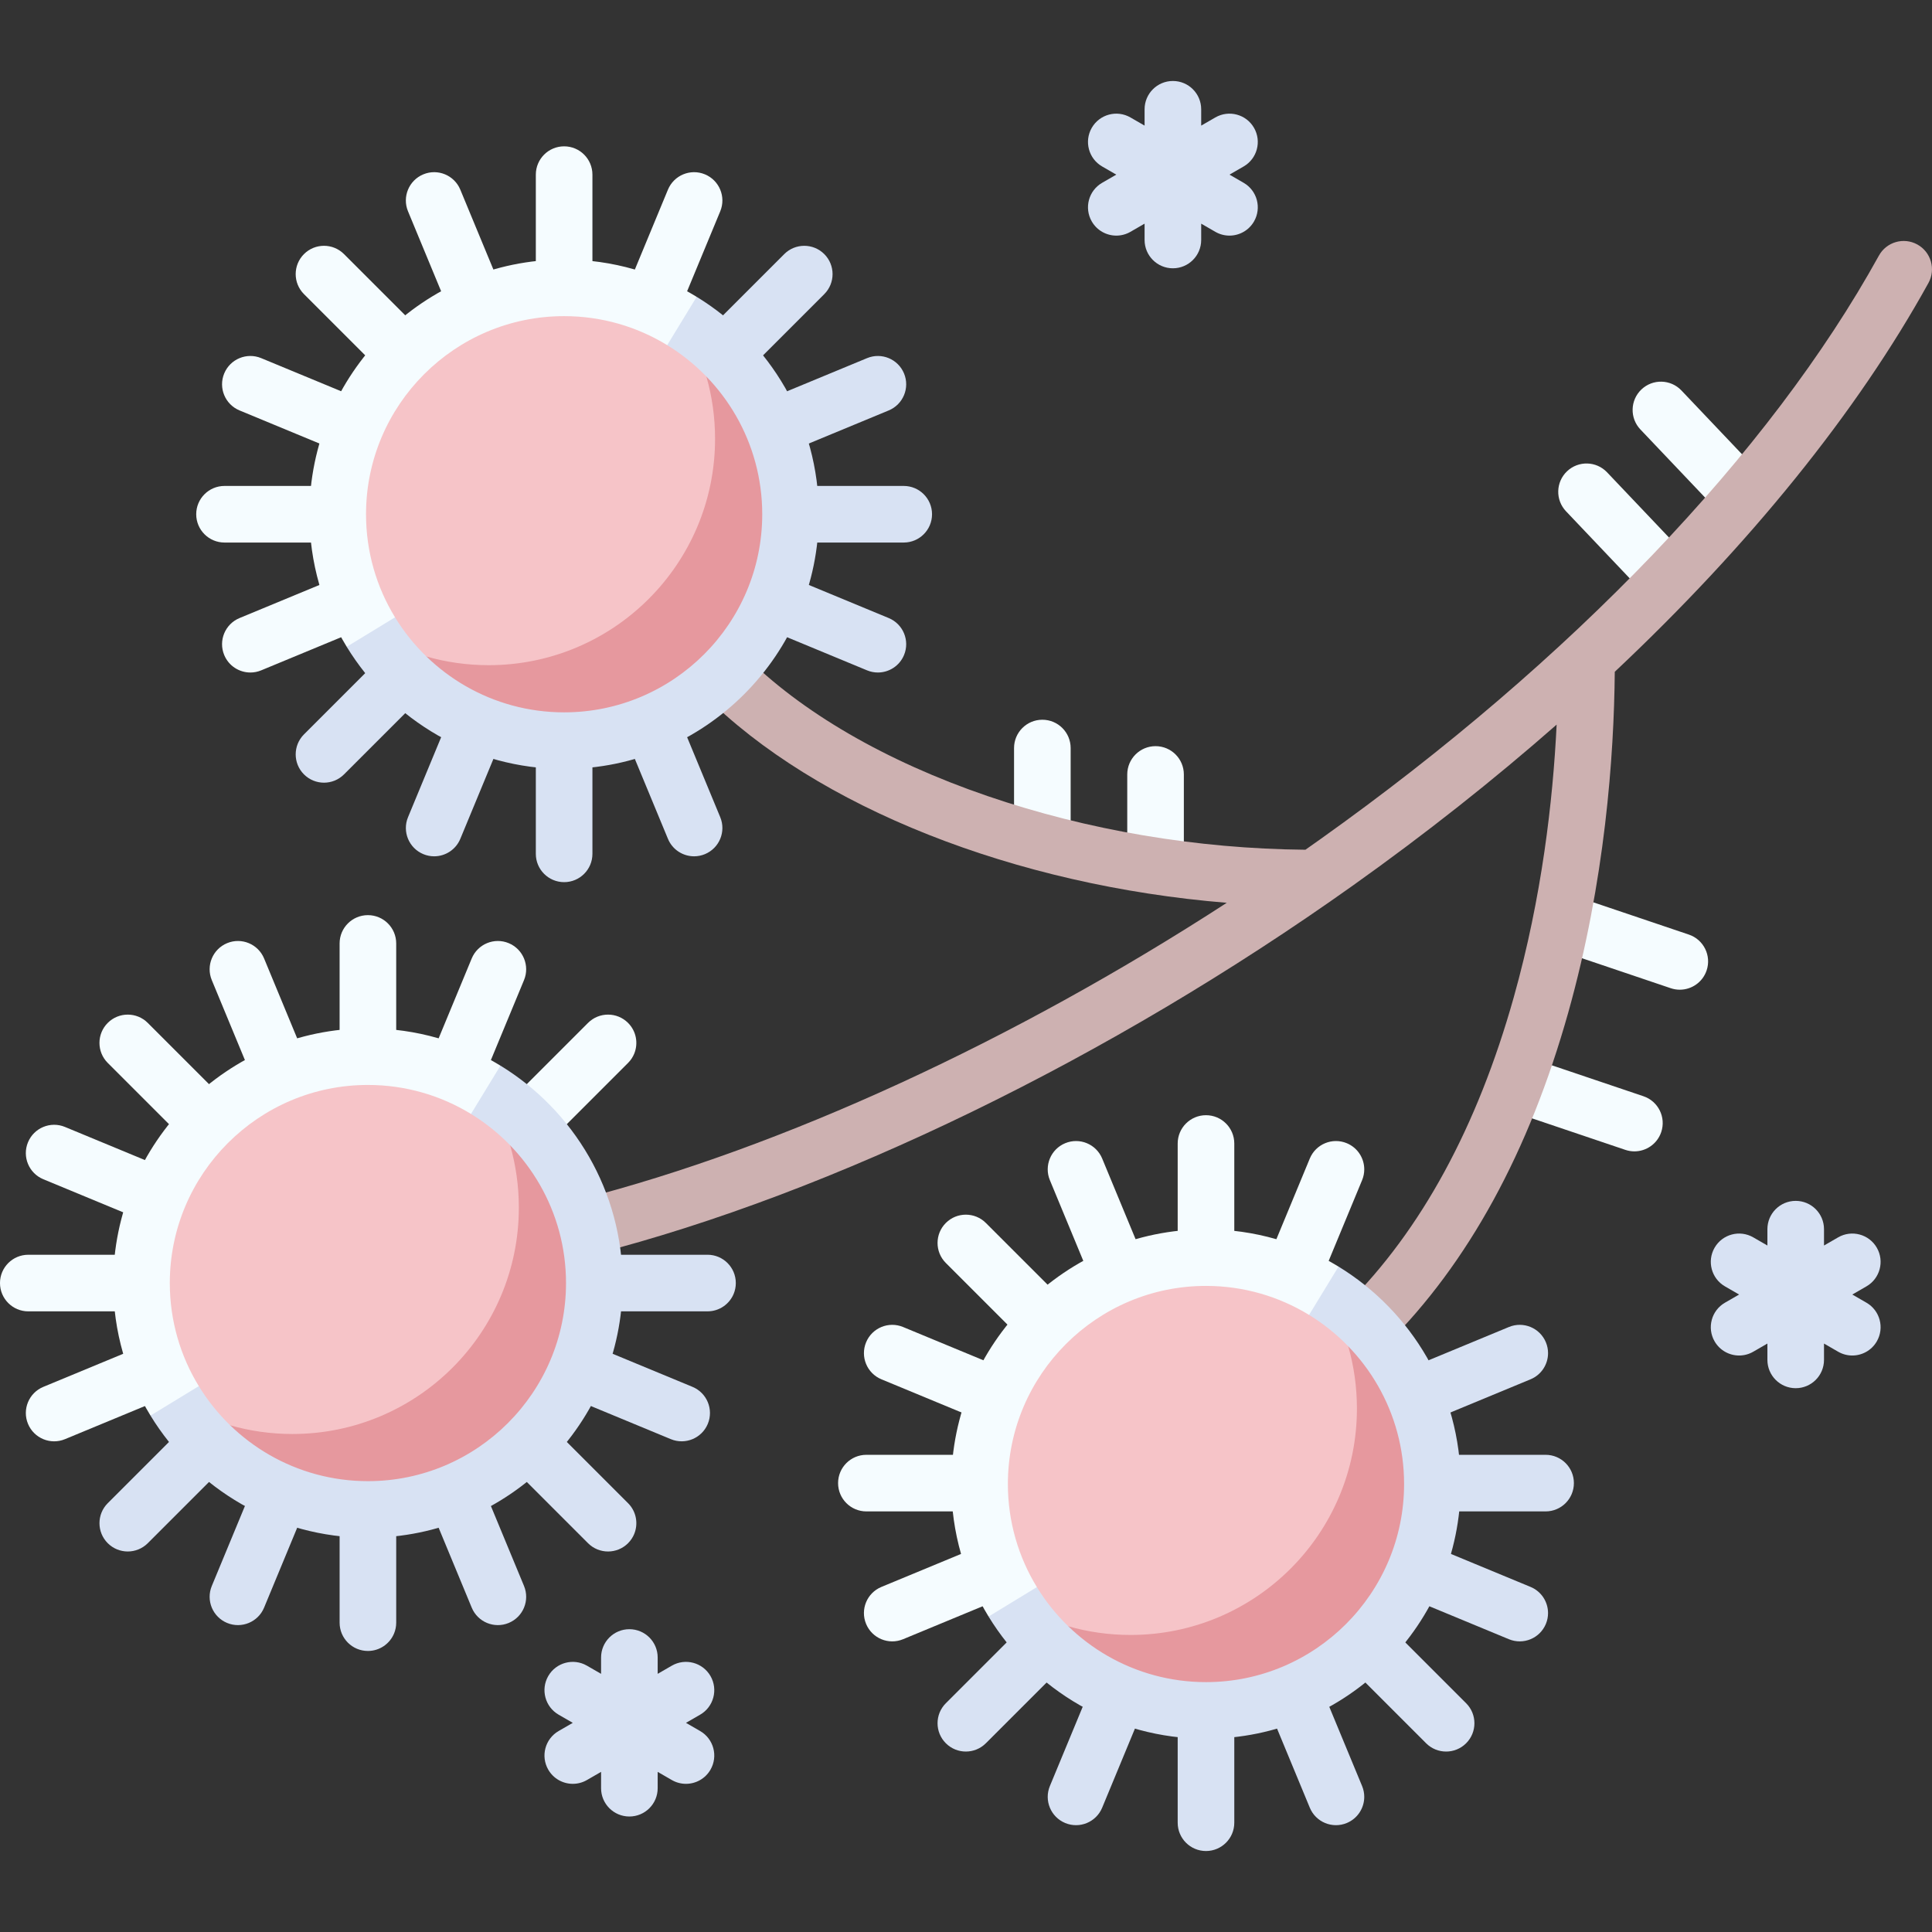 <svg id="Capa_1" enable-background="new 0 0 512.001 512.001" height="512" viewBox="0 0 512.001 512.001" width="512" xmlns="http://www.w3.org/2000/svg"><rect x="0" y="0" width="512.001" height="512.001" fill="#333333" stroke="none"/><g><g fill="#f5fcff"><path d="m276.234 226.846c-4.143 0-7.5-3.358-7.5-7.5v-21.107c0-4.142 3.357-7.5 7.5-7.5s7.5 3.358 7.5 7.5v21.107c0 4.142-3.357 7.5-7.5 7.5z"/><path d="m306.234 232.846c-4.143 0-7.5-3.358-7.5-7.5v-20.107c0-4.142 3.357-7.5 7.5-7.5s7.5 3.358 7.5 7.5v20.107c0 4.142-3.357 7.5-7.5 7.5z"/><path d="m439.93 158.342c-1.984 0-3.965-.783-5.439-2.335l-19.479-20.511c-2.853-3.003-2.729-7.75.273-10.603 3.004-2.852 7.751-2.73 10.604.274l19.479 20.511c2.853 3.003 2.729 7.75-.273 10.603-1.452 1.378-3.31 2.061-5.165 2.061z"/><path d="m459.642 136.657c-1.984 0-3.965-.783-5.439-2.335l-19.479-20.511c-2.853-3.003-2.729-7.75.273-10.603 3.004-2.853 7.751-2.73 10.604.274l19.479 20.511c2.853 3.003 2.729 7.75-.273 10.603-1.452 1.378-3.31 2.061-5.165 2.061z"/><path d="m445.166 262.282c-.796 0-1.604-.127-2.4-.396l-29.116-9.832c-3.925-1.325-6.031-5.581-4.706-9.505 1.325-3.925 5.58-6.032 9.505-4.707l29.116 9.832c3.925 1.325 6.031 5.581 4.706 9.505-1.057 3.13-3.976 5.103-7.105 5.103z"/><path d="m433.135 305.124c-.796 0-1.604-.127-2.4-.396l-29.116-9.833c-3.925-1.326-6.031-5.581-4.706-9.505 1.325-3.925 5.58-6.03 9.505-4.707l29.116 9.833c3.925 1.326 6.031 5.581 4.706 9.505-1.058 3.13-3.977 5.103-7.105 5.103z"/></g><path d="m362.159 358.487c-1.927 0-3.854-.738-5.32-2.213-2.919-2.938-2.904-7.687.034-10.606 19.732-19.61 34.638-47.004 44.301-81.422 7.436-26.486 10.374-52.068 11.354-72.214-16.727 14.689-34.788 28.971-53.97 42.619-64.471 45.874-137.76 81.496-201.076 97.733-4.015 1.031-8.1-1.39-9.128-5.402-1.029-4.013 1.39-8.099 5.401-9.128 53.66-13.761 114.815-41.927 171.351-78.603-56.007-4.56-108.769-25.24-138.577-55.167-2.924-2.935-2.914-7.684.021-10.607 2.936-2.923 7.685-2.914 10.606.021 15.191 15.251 37.52 28.208 64.57 37.471 26.446 9.055 55.538 13.964 84.229 14.22 1.308-.917 2.607-1.835 3.907-2.76 66.553-47.354 119.14-102.292 148.072-154.694 2.002-3.625 6.563-4.944 10.19-2.94 3.626 2.002 4.942 6.564 2.94 10.19-18.926 34.278-47.472 69.502-83.129 103.046-.202 22.363-2.567 55.527-12.321 90.269-10.371 36.941-26.577 66.551-48.17 88.008-1.462 1.453-3.374 2.179-5.285 2.179z" fill="#cdb1b1"/><path d="m166.443 281.686c.718-.718 1.26-1.546 1.626-2.43 1.126-2.719.584-5.966-1.627-8.177-2.928-2.93-7.677-2.93-10.607 0l-36.978 36.978 20.012-48.314c1.585-3.827-.232-8.214-4.059-9.799s-8.214.232-9.799 4.059l-20.011 48.314v-52.295c0-4.143-3.358-7.5-7.5-7.5s-7.499 3.356-7.5 7.5v52.295l-20.012-48.314c-1.585-3.827-5.972-5.644-9.799-4.059-3.827 1.586-5.644 5.972-4.059 9.8l20.012 48.314-36.979-36.978c-2.928-2.93-7.677-2.929-10.607 0-2.927 2.927-2.929 7.677 0 10.606l36.979 36.979-48.315-20.013c-3.827-1.585-8.214.232-9.799 4.059s.232 8.214 4.059 9.799l48.315 20.013h-52.295c-4.142 0-7.501 3.357-7.5 7.5 0 4.142 3.358 7.5 7.5 7.5h52.295l-48.314 20.012c-3.827 1.586-5.644 5.973-4.059 9.8s5.973 5.644 9.799 4.059l48.314-20.012 50.072-28.858z" fill="#f5fcff"/><path d="m187.499 332.523h-71.893l-50.072 28.858-36.978 36.978c-2.926 2.927-2.929 7.677 0 10.606 2.928 2.93 7.677 2.929 10.607 0l36.978-36.978-20.012 48.314c-1.585 3.827.232 8.214 4.059 9.799s8.214-.232 9.799-4.059l20.013-48.313v52.295c0 4.143 3.358 7.501 7.5 7.5 3.126 0 5.805-1.912 6.932-4.631.366-.883.568-1.852.568-2.868v-52.295l20.012 48.314c1.585 3.827 5.972 5.644 9.799 4.059 1.913-.793 3.325-2.286 4.059-4.059s.792-3.827 0-5.741l-20.012-48.314 36.978 36.978c2.928 2.93 7.677 2.93 10.607 0 .718-.718 1.26-1.546 1.626-2.43 1.126-2.719.584-5.966-1.627-8.177l-36.979-36.979 48.315 20.013c3.827 1.585 8.214-.232 9.799-4.059s-.232-8.214-4.059-9.799l-48.315-20.013h52.297c3.126 0 5.806-1.912 6.932-4.631.366-.883.568-1.852.568-2.868-.001-4.143-3.358-7.501-7.501-7.5z" fill="#d8e2f3"/><path d="m147.5 330.023c0-11.443-7.583-30.053-18.765-41.235-9.099-5.559-19.792-8.765-31.235-8.765-33.137 0-60 26.863-60 60 0 11.443 3.206 22.136 8.765 31.235 13.481 13.481 29.792 18.765 41.235 18.765 33.137 0 60-26.863 60-60z" fill="#f6c4c8"/><path d="m128.735 288.788c5.559 9.099 8.765 19.792 8.765 31.235 0 33.137-26.863 60-60 60-11.443 0-22.136-3.206-31.235-8.765 10.539 17.25 29.541 28.765 51.235 28.765 33.137 0 60-26.863 60-60 0-21.694-11.516-40.697-28.765-51.235z" fill="#e6989e"/><path d="m45 340.022c0-28.949 23.552-52.5 52.5-52.5 10.001 0 19.356 2.813 27.32 7.687l7.806-2.063v-10.741c-10.239-6.265-22.267-9.883-35.125-9.883-37.22 0-67.5 30.28-67.5 67.5 0 12.858 3.617 24.886 9.883 35.126h11.884l.919-7.806c-4.874-7.964-7.687-17.319-7.687-27.32z" fill="#f5fcff"/><path d="m132.625 282.405-7.806 12.804c15.089 9.233 25.18 25.866 25.18 44.813 0 28.949-23.552 52.5-52.5 52.5-18.948 0-35.58-10.091-44.813-25.18l-12.804 7.806c11.871 19.4 33.256 32.374 57.617 32.374 37.22 0 67.5-30.28 67.5-67.5.001-24.361-12.974-45.746-32.374-57.617z" fill="#d8e2f3"/><path d="m190.87 56.001c1.586-3.827-.231-8.214-4.059-9.799-3.824-1.584-8.213.232-9.799 4.059l-20.012 48.315v-52.296c0-4.142-3.357-7.5-7.5-7.5s-7.5 3.358-7.5 7.5v52.296l-20.013-48.315c-1.585-3.827-5.972-5.646-9.799-4.059-3.827 1.585-5.645 5.973-4.059 9.799l20.012 48.314-36.977-36.978c-2.93-2.929-7.678-2.929-10.607 0s-2.929 7.678 0 10.606l36.978 36.978-48.315-20.011c-3.824-1.583-8.214.232-9.799 4.059-1.586 3.827.231 8.214 4.059 9.799l48.314 20.012h-52.294c-4.143 0-7.5 3.358-7.5 7.5s3.357 7.5 7.5 7.5h52.294l-48.314 20.012c-3.827 1.585-5.645 5.973-4.059 9.799 1.196 2.888 3.988 4.632 6.932 4.632.956 0 1.929-.184 2.867-.573l48.314-20.012 53.323-53.323z" fill="#f5fcff"/><path d="m247 136.28c0-4.142-3.357-7.5-7.5-7.5h-52.294l48.314-20.012c3.827-1.585 5.645-5.973 4.059-9.799-1.585-3.827-5.971-5.644-9.799-4.059l-48.314 20.012 36.978-36.978c2.929-2.929 2.929-7.678 0-10.606-2.93-2.929-7.678-2.929-10.607 0l-36.978 36.978-53.323 53.323-36.978 36.978c-2.929 2.929-2.929 7.678 0 10.606 1.465 1.464 3.385 2.197 5.304 2.197s3.839-.732 5.304-2.197l36.978-36.978-20.012 48.314c-1.586 3.827.231 8.214 4.059 9.799.938.389 1.91.573 2.867.573 2.943 0 5.735-1.744 6.932-4.632l20.01-48.315v52.296c0 4.142 3.357 7.5 7.5 7.5s7.5-3.358 7.5-7.5v-52.296l20.013 48.315c1.196 2.888 3.988 4.632 6.932 4.632.956 0 1.929-.184 2.867-.573 3.827-1.585 5.645-5.973 4.059-9.799l-27.512-66.421 66.422 27.512c.938.389 1.91.573 2.867.573 2.943 0 5.735-1.744 6.932-4.632 1.586-3.827-.231-8.214-4.059-9.799l-48.314-20.012h52.293c4.142 0 7.5-3.358 7.5-7.5z" fill="#d8e2f3"/><path d="m199.5 126.28c0-11.443-7.583-30.053-18.765-41.235-9.099-5.559-19.792-8.765-31.235-8.765-33.137 0-60 26.863-60 60 0 11.443 3.206 22.136 8.765 31.235 13.481 13.481 29.792 18.765 41.235 18.765 33.137 0 60-26.863 60-60z" fill="#f6c4c8"/><path d="m180.735 85.045c5.559 9.099 8.765 19.792 8.765 31.235 0 33.137-26.863 60-60 60-11.443 0-22.136-3.206-31.235-8.765 10.539 17.25 29.541 28.765 51.235 28.765 33.137 0 60-26.863 60-60 0-21.694-11.516-40.696-28.765-51.235z" fill="#e6989e"/><path d="m97 136.28c0-28.949 23.552-52.5 52.5-52.5 10.001 0 19.356 2.813 27.32 7.687l7.806-2.063v-10.741c-10.239-6.265-22.267-9.883-35.125-9.883-37.22 0-67.5 30.28-67.5 67.5 0 12.858 3.617 24.886 9.883 35.126h11.884l.919-7.806c-4.874-7.964-7.687-17.319-7.687-27.32z" fill="#f5fcff"/><path d="m184.625 78.663-7.806 12.804c15.089 9.233 25.18 25.866 25.18 44.813 0 28.949-23.552 52.5-52.5 52.5-18.948 0-35.58-10.091-44.813-25.18l-12.804 7.806c11.871 19.4 33.256 32.374 57.617 32.374 37.22 0 67.5-30.28 67.5-67.5.001-24.361-12.974-45.747-32.374-57.617z" fill="#d8e2f3"/><path d="m360.97 312.761c.389-.938.573-1.91.573-2.867 0-2.943-1.744-5.735-4.632-6.932-3.827-1.586-8.214.231-9.799 4.059l-20.012 48.314v-52.294c0-4.143-3.358-7.5-7.5-7.5s-7.5 3.357-7.5 7.5v52.294l-20.012-48.314c-1.585-3.827-5.973-5.645-9.799-4.059-3.827 1.585-5.644 5.971-4.059 9.799l20.012 48.314-36.978-36.978c-2.929-2.929-7.678-2.929-10.606 0-2.929 2.93-2.929 7.678 0 10.607l36.978 36.978-48.314-20.012c-3.827-1.586-8.214.231-9.799 4.059-1.584 3.824.232 8.213 4.059 9.799l48.315 20.012h-52.296c-4.142 0-7.5 3.357-7.5 7.5s3.358 7.5 7.5 7.5h52.296l-48.315 20.013c-3.827 1.585-5.646 5.972-4.059 9.799 1.585 3.827 5.973 5.645 9.799 4.059l48.314-20.013 45.823-35.216z" fill="#f5fcff"/><path d="m417.1 393.04c0-4.143-3.358-7.5-7.5-7.5h-52.296l48.315-20.013c2.888-1.196 4.632-3.988 4.632-6.932 0-.956-.184-1.929-.573-2.867-1.585-3.827-5.973-5.645-9.799-4.059l-66.42 27.513-45.823 35.216-36.978 36.978c-2.929 2.93-2.929 7.678 0 10.607s7.678 2.929 10.606 0l36.978-36.978-20.012 48.315c-1.583 3.824.232 8.214 4.059 9.799 3.827 1.586 8.214-.231 9.799-4.059l20.012-48.314v52.294c0 4.143 3.358 7.5 7.5 7.5s7.5-3.358 7.5-7.5v-52.294l20.012 48.314c1.585 3.827 5.973 5.645 9.799 4.059 2.888-1.196 4.632-3.988 4.632-6.932 0-.956-.184-1.929-.573-2.867l-20.013-48.314 36.978 36.978c2.929 2.929 7.678 2.929 10.606 0 1.464-1.465 2.197-3.385 2.197-5.304s-.732-3.839-2.197-5.304l-36.978-36.978 48.314 20.012c3.827 1.586 8.214-.231 9.799-4.059.389-.938.573-1.91.573-2.867 0-2.943-1.744-5.735-4.632-6.932l-48.315-20.012h52.296c4.144 0 7.502-3.357 7.502-7.5z" fill="#d8e2f3"/><path d="m369.6 383.28c0-11.443-7.583-30.053-18.765-41.235-9.099-5.559-19.792-8.765-31.235-8.765-33.137 0-60 26.863-60 60 0 11.443 3.206 22.136 8.765 31.235 13.481 13.481 29.792 18.765 41.235 18.765 33.137 0 60-26.863 60-60z" fill="#f6c4c8"/><path d="m350.835 342.045c5.559 9.099 8.765 19.792 8.765 31.235 0 33.137-26.863 60-60 60-11.443 0-22.136-3.206-31.235-8.765 10.539 17.25 29.541 28.765 51.235 28.765 33.137 0 60-26.863 60-60 0-21.694-11.516-40.696-28.765-51.235z" fill="#e6989e"/><path d="m267.099 393.28c0-28.949 23.552-52.5 52.5-52.5 10.001 0 19.356 2.813 27.32 7.687l7.806-2.063v-10.741c-10.239-6.265-22.267-9.883-35.125-9.883-37.22 0-67.5 30.28-67.5 67.5 0 12.858 3.617 24.886 9.883 35.126h11.884l.919-7.806c-4.873-7.964-7.687-17.319-7.687-27.32z" fill="#f5fcff"/><path d="m354.725 335.663-7.806 12.804c15.089 9.233 25.18 25.866 25.18 44.813 0 28.949-23.552 52.5-52.5 52.5-18.948 0-35.58-10.091-44.813-25.18l-12.804 7.806c11.871 19.4 33.256 32.374 57.617 32.374 37.22 0 67.5-30.28 67.5-67.5 0-24.361-12.974-45.747-32.374-57.617z" fill="#d8e2f3"/><path d="m289.334 58.69c1.389 2.406 3.91 3.751 6.502 3.751 1.272 0 2.562-.324 3.743-1.006l3.75-2.165v4.33c0 4.142 3.357 7.5 7.5 7.5s7.5-3.358 7.5-7.5v-4.33l3.75 2.165c1.182.682 2.471 1.006 3.743 1.006 2.592 0 5.113-1.346 6.502-3.751 2.071-3.587.842-8.174-2.745-10.245l-3.75-2.165 3.75-2.165c3.587-2.071 4.816-6.658 2.745-10.245-2.07-3.588-6.659-4.817-10.245-2.745l-3.75 2.165v-4.33c0-4.142-3.357-7.5-7.5-7.5s-7.5 3.358-7.5 7.5v4.33l-3.75-2.165c-3.589-2.072-8.176-.842-10.245 2.745-2.071 3.587-.842 8.174 2.745 10.245l3.75 2.165-3.75 2.165c-3.587 2.071-4.817 6.658-2.745 10.245z" fill="#d8e2f3"/><path d="m497.375 330.656c-2.07-3.587-6.659-4.816-10.245-2.745l-3.75 2.165v-4.331c0-4.142-3.357-7.5-7.5-7.5s-7.5 3.358-7.5 7.5v4.331l-3.75-2.165c-3.589-2.072-8.176-.842-10.245 2.745-2.071 3.587-.842 8.174 2.745 10.245l3.75 2.165-3.75 2.165c-3.587 2.071-4.816 6.658-2.745 10.245 1.389 2.406 3.91 3.751 6.502 3.751 1.272 0 2.562-.324 3.743-1.006l3.75-2.165v4.33c0 4.142 3.357 7.5 7.5 7.5s7.5-3.358 7.5-7.5v-4.33l3.75 2.165c1.182.682 2.471 1.006 3.743 1.006 2.592 0 5.113-1.346 6.502-3.751 2.071-3.587.842-8.174-2.745-10.245l-3.75-2.165 3.75-2.165c3.587-2.07 4.816-6.657 2.745-10.245z" fill="#d8e2f3"/><path d="m188.286 444.165c-2.072-3.587-6.66-4.817-10.245-2.745l-3.75 2.165v-4.33c0-4.142-3.357-7.5-7.5-7.5s-7.5 3.358-7.5 7.5v4.33l-3.75-2.165c-3.589-2.072-8.175-.842-10.245 2.745-2.071 3.587-.842 8.174 2.745 10.245l3.75 2.165-3.75 2.165c-3.587 2.071-4.816 6.658-2.745 10.245 1.39 2.406 3.91 3.751 6.502 3.751 1.272 0 2.562-.324 3.743-1.006l3.75-2.165v4.33c0 4.142 3.357 7.5 7.5 7.5s7.5-3.358 7.5-7.5v-4.33l3.75 2.165c1.182.682 2.471 1.006 3.743 1.006 2.592 0 5.113-1.345 6.502-3.751 2.071-3.587.842-8.174-2.745-10.245l-3.75-2.165 3.75-2.165c3.587-2.07 4.816-6.658 2.745-10.245z" fill="#d8e2f3"/></g></svg>